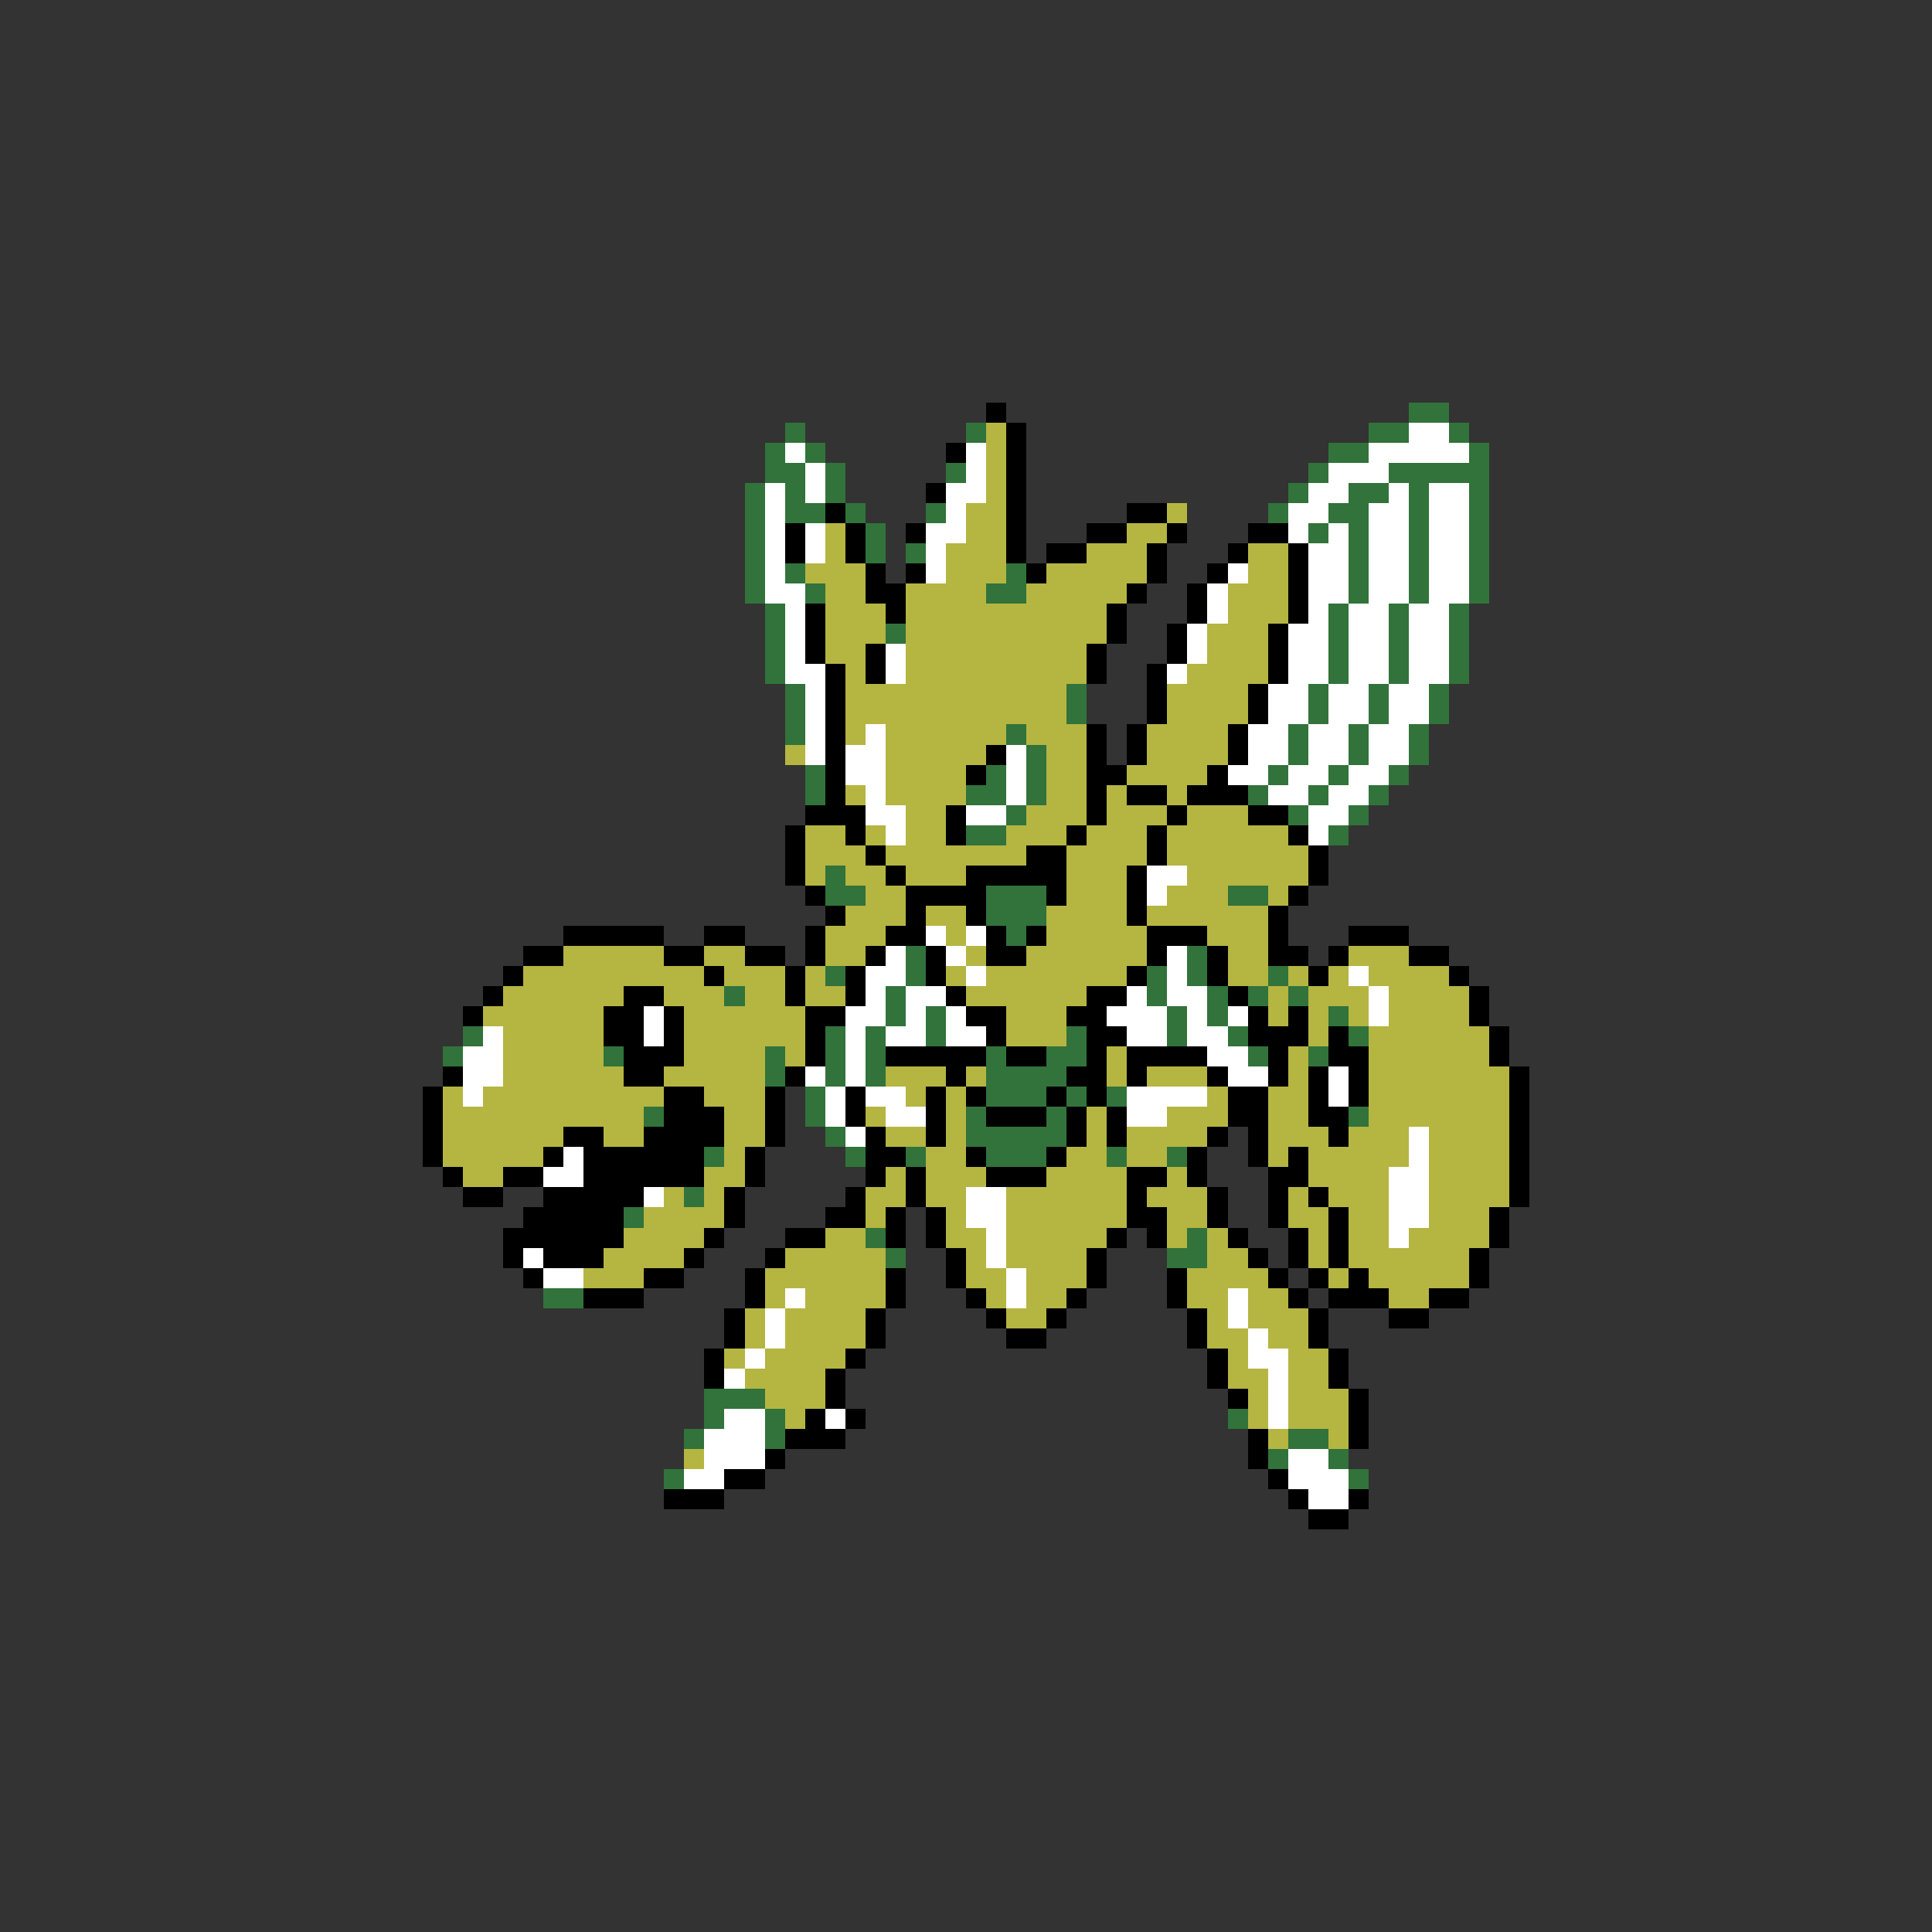 <svg xmlns="http://www.w3.org/2000/svg" viewBox="0 -0.5 96 96" shape-rendering="crispEdges">
<rect x="0" y="-0.5" width="96" height="96" fill="#333333" stroke="none"/>
<path stroke="#000000" d="M49 20h1M50 21h1M47 22h1M50 22h1M50 23h1M46 24h1M50 24h1M41 25h1M50 25h1M56 25h2M39 26h1M42 26h1M45 26h1M50 26h1M54 26h2M58 26h1M62 26h2M39 27h1M42 27h1M50 27h1M52 27h2M57 27h1M61 27h1M64 27h1M43 28h1M45 28h1M51 28h1M57 28h1M60 28h1M64 28h1M43 29h2M56 29h1M59 29h1M64 29h1M40 30h1M44 30h1M55 30h1M59 30h1M64 30h1M40 31h1M55 31h1M58 31h1M63 31h1M40 32h1M43 32h1M54 32h1M58 32h1M63 32h1M41 33h1M43 33h1M54 33h1M57 33h1M63 33h1M41 34h1M57 34h1M62 34h1M41 35h1M57 35h1M62 35h1M41 36h1M54 36h1M56 36h1M61 36h1M41 37h1M49 37h1M54 37h1M56 37h1M61 37h1M41 38h1M48 38h1M54 38h2M60 38h1M41 39h1M54 39h1M56 39h2M59 39h3M40 40h3M47 40h1M54 40h1M58 40h1M62 40h2M39 41h1M42 41h1M47 41h1M53 41h1M57 41h1M64 41h1M39 42h1M43 42h1M51 42h2M57 42h1M65 42h1M39 43h1M44 43h1M48 43h5M56 43h1M65 43h1M40 44h1M45 44h4M52 44h1M56 44h1M64 44h1M41 45h1M45 45h1M48 45h1M56 45h1M63 45h1M28 46h5M35 46h2M40 46h1M44 46h2M49 46h1M51 46h1M57 46h3M63 46h1M67 46h3M26 47h2M33 47h2M37 47h2M40 47h1M43 47h1M46 47h1M49 47h2M57 47h1M60 47h1M63 47h2M66 47h1M70 47h2M25 48h1M35 48h1M39 48h1M42 48h1M46 48h1M56 48h1M60 48h1M65 48h1M72 48h1M24 49h1M31 49h2M39 49h1M42 49h1M47 49h1M54 49h2M61 49h1M73 49h1M23 50h1M30 50h2M33 50h1M40 50h2M48 50h2M53 50h2M62 50h1M64 50h1M73 50h1M30 51h2M33 51h1M40 51h1M49 51h1M54 51h2M62 51h3M66 51h1M74 51h1M31 52h3M40 52h1M44 52h5M50 52h2M54 52h1M56 52h4M63 52h1M66 52h2M74 52h1M22 53h1M31 53h2M39 53h1M47 53h1M53 53h2M56 53h1M60 53h1M63 53h1M65 53h1M67 53h1M75 53h1M21 54h1M33 54h2M38 54h1M42 54h1M46 54h1M48 54h1M52 54h1M54 54h1M61 54h2M65 54h1M67 54h1M75 54h1M21 55h1M33 55h3M38 55h1M42 55h1M46 55h1M49 55h3M53 55h1M55 55h1M61 55h2M65 55h2M75 55h1M21 56h1M28 56h2M32 56h4M38 56h1M43 56h1M46 56h1M53 56h1M55 56h1M60 56h1M62 56h1M66 56h1M75 56h1M21 57h1M27 57h1M29 57h6M37 57h1M43 57h2M48 57h1M52 57h1M59 57h1M62 57h1M64 57h1M75 57h1M22 58h1M25 58h2M29 58h6M37 58h1M43 58h1M45 58h1M49 58h3M56 58h2M59 58h1M63 58h2M75 58h1M23 59h2M27 59h5M36 59h1M42 59h1M45 59h1M56 59h1M60 59h1M63 59h1M65 59h1M75 59h1M26 60h5M36 60h1M41 60h2M44 60h1M46 60h1M56 60h2M60 60h1M63 60h1M66 60h1M74 60h1M25 61h6M35 61h1M39 61h2M44 61h1M46 61h1M55 61h1M57 61h1M61 61h1M64 61h1M66 61h1M74 61h1M25 62h1M27 62h3M34 62h1M38 62h1M47 62h1M54 62h1M62 62h1M64 62h1M66 62h1M73 62h1M26 63h1M32 63h2M37 63h1M44 63h1M47 63h1M54 63h1M58 63h1M63 63h1M65 63h1M67 63h1M73 63h1M29 64h3M37 64h1M44 64h1M48 64h1M53 64h1M58 64h1M64 64h1M66 64h3M71 64h2M36 65h1M43 65h1M49 65h1M52 65h1M59 65h1M65 65h1M69 65h2M36 66h1M43 66h1M50 66h2M59 66h1M65 66h1M35 67h1M42 67h1M60 67h1M66 67h1M35 68h1M41 68h1M60 68h1M66 68h1M41 69h1M61 69h1M67 69h1M40 70h1M42 70h1M67 70h1M39 71h3M62 71h1M67 71h1M38 72h1M62 72h1M36 73h2M63 73h1M33 74h3M64 74h1M67 74h1M65 75h2" />
<path stroke="#31733a" d="M70 20h2M39 21h1M48 21h1M68 21h2M72 21h1M38 22h1M40 22h1M66 22h2M73 22h1M38 23h2M41 23h1M47 23h1M65 23h1M69 23h5M37 24h1M39 24h1M41 24h1M64 24h1M67 24h2M70 24h1M73 24h1M37 25h1M39 25h2M42 25h1M46 25h1M63 25h1M66 25h2M70 25h1M73 25h1M37 26h1M43 26h1M65 26h1M67 26h1M70 26h1M73 26h1M37 27h1M43 27h1M45 27h1M67 27h1M70 27h1M73 27h1M37 28h1M39 28h1M50 28h1M67 28h1M70 28h1M73 28h1M37 29h1M40 29h1M49 29h2M67 29h1M70 29h1M73 29h1M38 30h1M66 30h1M69 30h1M72 30h1M38 31h1M44 31h1M66 31h1M69 31h1M72 31h1M38 32h1M66 32h1M69 32h1M72 32h1M38 33h1M66 33h1M69 33h1M72 33h1M39 34h1M53 34h1M65 34h1M68 34h1M71 34h1M39 35h1M53 35h1M65 35h1M68 35h1M71 35h1M39 36h1M50 36h1M64 36h1M67 36h1M70 36h1M51 37h1M64 37h1M67 37h1M70 37h1M40 38h1M49 38h1M51 38h1M63 38h1M66 38h1M69 38h1M40 39h1M48 39h2M51 39h1M62 39h1M65 39h1M68 39h1M50 40h1M64 40h1M67 40h1M48 41h2M66 41h1M41 43h1M41 44h2M49 44h3M61 44h2M49 45h3M50 46h1M45 47h1M59 47h1M41 48h1M45 48h1M57 48h1M59 48h1M63 48h1M36 49h1M44 49h1M57 49h1M60 49h1M62 49h1M64 49h1M44 50h1M46 50h1M58 50h1M60 50h1M66 50h1M23 51h1M41 51h1M43 51h1M46 51h1M53 51h1M58 51h1M61 51h1M67 51h1M22 52h1M30 52h1M38 52h1M41 52h1M43 52h1M49 52h1M52 52h2M62 52h1M65 52h1M38 53h1M41 53h1M43 53h1M49 53h4M40 54h1M49 54h3M53 54h1M55 54h1M32 55h1M40 55h1M48 55h1M52 55h1M67 55h1M41 56h1M48 56h5M35 57h1M42 57h1M45 57h1M49 57h3M55 57h1M58 57h1M34 59h1M31 60h1M43 61h1M59 61h1M44 62h1M58 62h2M27 64h2M35 69h3M35 70h1M38 70h1M61 70h1M34 71h1M38 71h1M64 71h2M63 72h1M66 72h1M33 73h1M67 73h1" />
<path stroke="#b5b542" d="M49 21h1M49 22h1M49 23h1M49 24h1M48 25h2M58 25h1M41 26h1M48 26h2M56 26h2M41 27h1M47 27h3M54 27h3M62 27h2M40 28h3M47 28h3M52 28h5M62 28h2M41 29h2M45 29h4M51 29h5M61 29h3M41 30h3M45 30h10M61 30h3M41 31h3M45 31h10M60 31h3M41 32h2M45 32h9M60 32h3M42 33h1M45 33h9M59 33h4M42 34h11M58 34h4M42 35h11M58 35h4M42 36h1M44 36h6M51 36h3M57 36h4M39 37h1M44 37h5M52 37h2M57 37h4M44 38h4M52 38h2M56 38h4M42 39h1M44 39h4M52 39h2M55 39h1M58 39h1M45 40h2M51 40h3M55 40h3M59 40h3M40 41h2M43 41h1M45 41h2M50 41h3M54 41h3M58 41h6M40 42h3M44 42h7M53 42h4M58 42h7M40 43h1M42 43h2M45 43h3M53 43h3M59 43h6M43 44h2M53 44h3M58 44h3M63 44h1M42 45h3M46 45h2M52 45h4M57 45h6M41 46h3M47 46h1M52 46h5M60 46h3M28 47h5M35 47h2M41 47h2M48 47h1M51 47h6M61 47h2M67 47h3M26 48h9M36 48h3M40 48h1M47 48h1M49 48h7M61 48h2M64 48h1M66 48h1M68 48h4M25 49h6M33 49h3M37 49h2M40 49h2M48 49h6M63 49h1M65 49h3M69 49h4M24 50h6M34 50h6M50 50h3M63 50h1M65 50h1M67 50h1M69 50h4M25 51h5M34 51h6M50 51h3M65 51h1M68 51h6M25 52h5M34 52h4M39 52h1M55 52h1M64 52h1M68 52h6M25 53h6M33 53h5M44 53h3M48 53h1M55 53h1M57 53h3M64 53h1M68 53h7M22 54h1M24 54h9M35 54h3M45 54h1M47 54h1M60 54h1M63 54h2M68 54h7M22 55h10M36 55h2M43 55h1M47 55h1M54 55h1M58 55h3M63 55h2M68 55h7M22 56h6M30 56h2M36 56h2M44 56h2M47 56h1M54 56h1M56 56h4M63 56h3M67 56h3M71 56h4M22 57h5M36 57h1M46 57h2M53 57h2M56 57h2M63 57h1M65 57h5M71 57h4M23 58h2M35 58h2M44 58h1M46 58h3M52 58h4M58 58h1M65 58h4M71 58h4M33 59h1M35 59h1M43 59h2M46 59h2M50 59h6M57 59h3M64 59h1M66 59h3M71 59h4M32 60h4M43 60h1M47 60h1M50 60h6M58 60h2M64 60h2M67 60h2M71 60h3M31 61h4M41 61h2M47 61h2M50 61h5M58 61h1M60 61h1M65 61h1M67 61h2M70 61h4M30 62h4M39 62h5M48 62h1M50 62h4M60 62h2M65 62h1M67 62h6M29 63h3M38 63h6M48 63h2M51 63h3M59 63h4M66 63h1M68 63h5M38 64h1M40 64h4M49 64h1M51 64h2M59 64h2M62 64h2M69 64h2M37 65h1M39 65h4M50 65h2M60 65h1M62 65h3M37 66h1M39 66h4M60 66h2M63 66h2M36 67h1M38 67h4M61 67h1M64 67h2M37 68h4M61 68h2M64 68h2M38 69h3M62 69h1M64 69h3M39 70h1M62 70h1M64 70h3M63 71h1M66 71h1M34 72h1" />
<path stroke="#ffffff" d="M70 21h2M39 22h1M48 22h1M68 22h5M40 23h1M48 23h1M66 23h3M38 24h1M40 24h1M47 24h2M65 24h2M69 24h1M71 24h2M38 25h1M47 25h1M64 25h2M68 25h2M71 25h2M38 26h1M40 26h1M46 26h2M64 26h1M66 26h1M68 26h2M71 26h2M38 27h1M40 27h1M46 27h1M65 27h2M68 27h2M71 27h2M38 28h1M46 28h1M61 28h1M65 28h2M68 28h2M71 28h2M38 29h2M60 29h1M65 29h2M68 29h2M71 29h2M39 30h1M60 30h1M65 30h1M67 30h2M70 30h2M39 31h1M59 31h1M64 31h2M67 31h2M70 31h2M39 32h1M44 32h1M59 32h1M64 32h2M67 32h2M70 32h2M39 33h2M44 33h1M58 33h1M64 33h2M67 33h2M70 33h2M40 34h1M63 34h2M66 34h2M69 34h2M40 35h1M63 35h2M66 35h2M69 35h2M40 36h1M43 36h1M62 36h2M65 36h2M68 36h2M40 37h1M42 37h2M50 37h1M62 37h2M65 37h2M68 37h2M42 38h2M50 38h1M61 38h2M64 38h2M67 38h2M43 39h1M50 39h1M63 39h2M66 39h2M43 40h2M48 40h2M65 40h2M44 41h1M65 41h1M57 43h2M57 44h1M46 46h1M48 46h1M44 47h1M47 47h1M58 47h1M43 48h2M48 48h1M58 48h1M67 48h1M43 49h1M45 49h2M56 49h1M58 49h2M68 49h1M32 50h1M42 50h2M45 50h1M47 50h1M55 50h3M59 50h1M61 50h1M68 50h1M24 51h1M32 51h1M42 51h1M44 51h2M47 51h2M56 51h2M59 51h2M23 52h2M42 52h1M60 52h2M23 53h2M40 53h1M42 53h1M61 53h2M66 53h1M23 54h1M41 54h1M43 54h2M56 54h4M66 54h1M41 55h1M44 55h2M56 55h2M42 56h1M70 56h1M28 57h1M70 57h1M27 58h2M69 58h2M32 59h1M48 59h2M69 59h2M48 60h2M69 60h2M49 61h1M69 61h1M26 62h1M49 62h1M27 63h2M50 63h1M39 64h1M50 64h1M61 64h1M38 65h1M61 65h1M38 66h1M62 66h1M37 67h1M62 67h2M36 68h1M63 68h1M63 69h1M36 70h2M41 70h1M63 70h1M35 71h3M35 72h3M64 72h2M34 73h2M64 73h3M65 74h2" />
</svg>